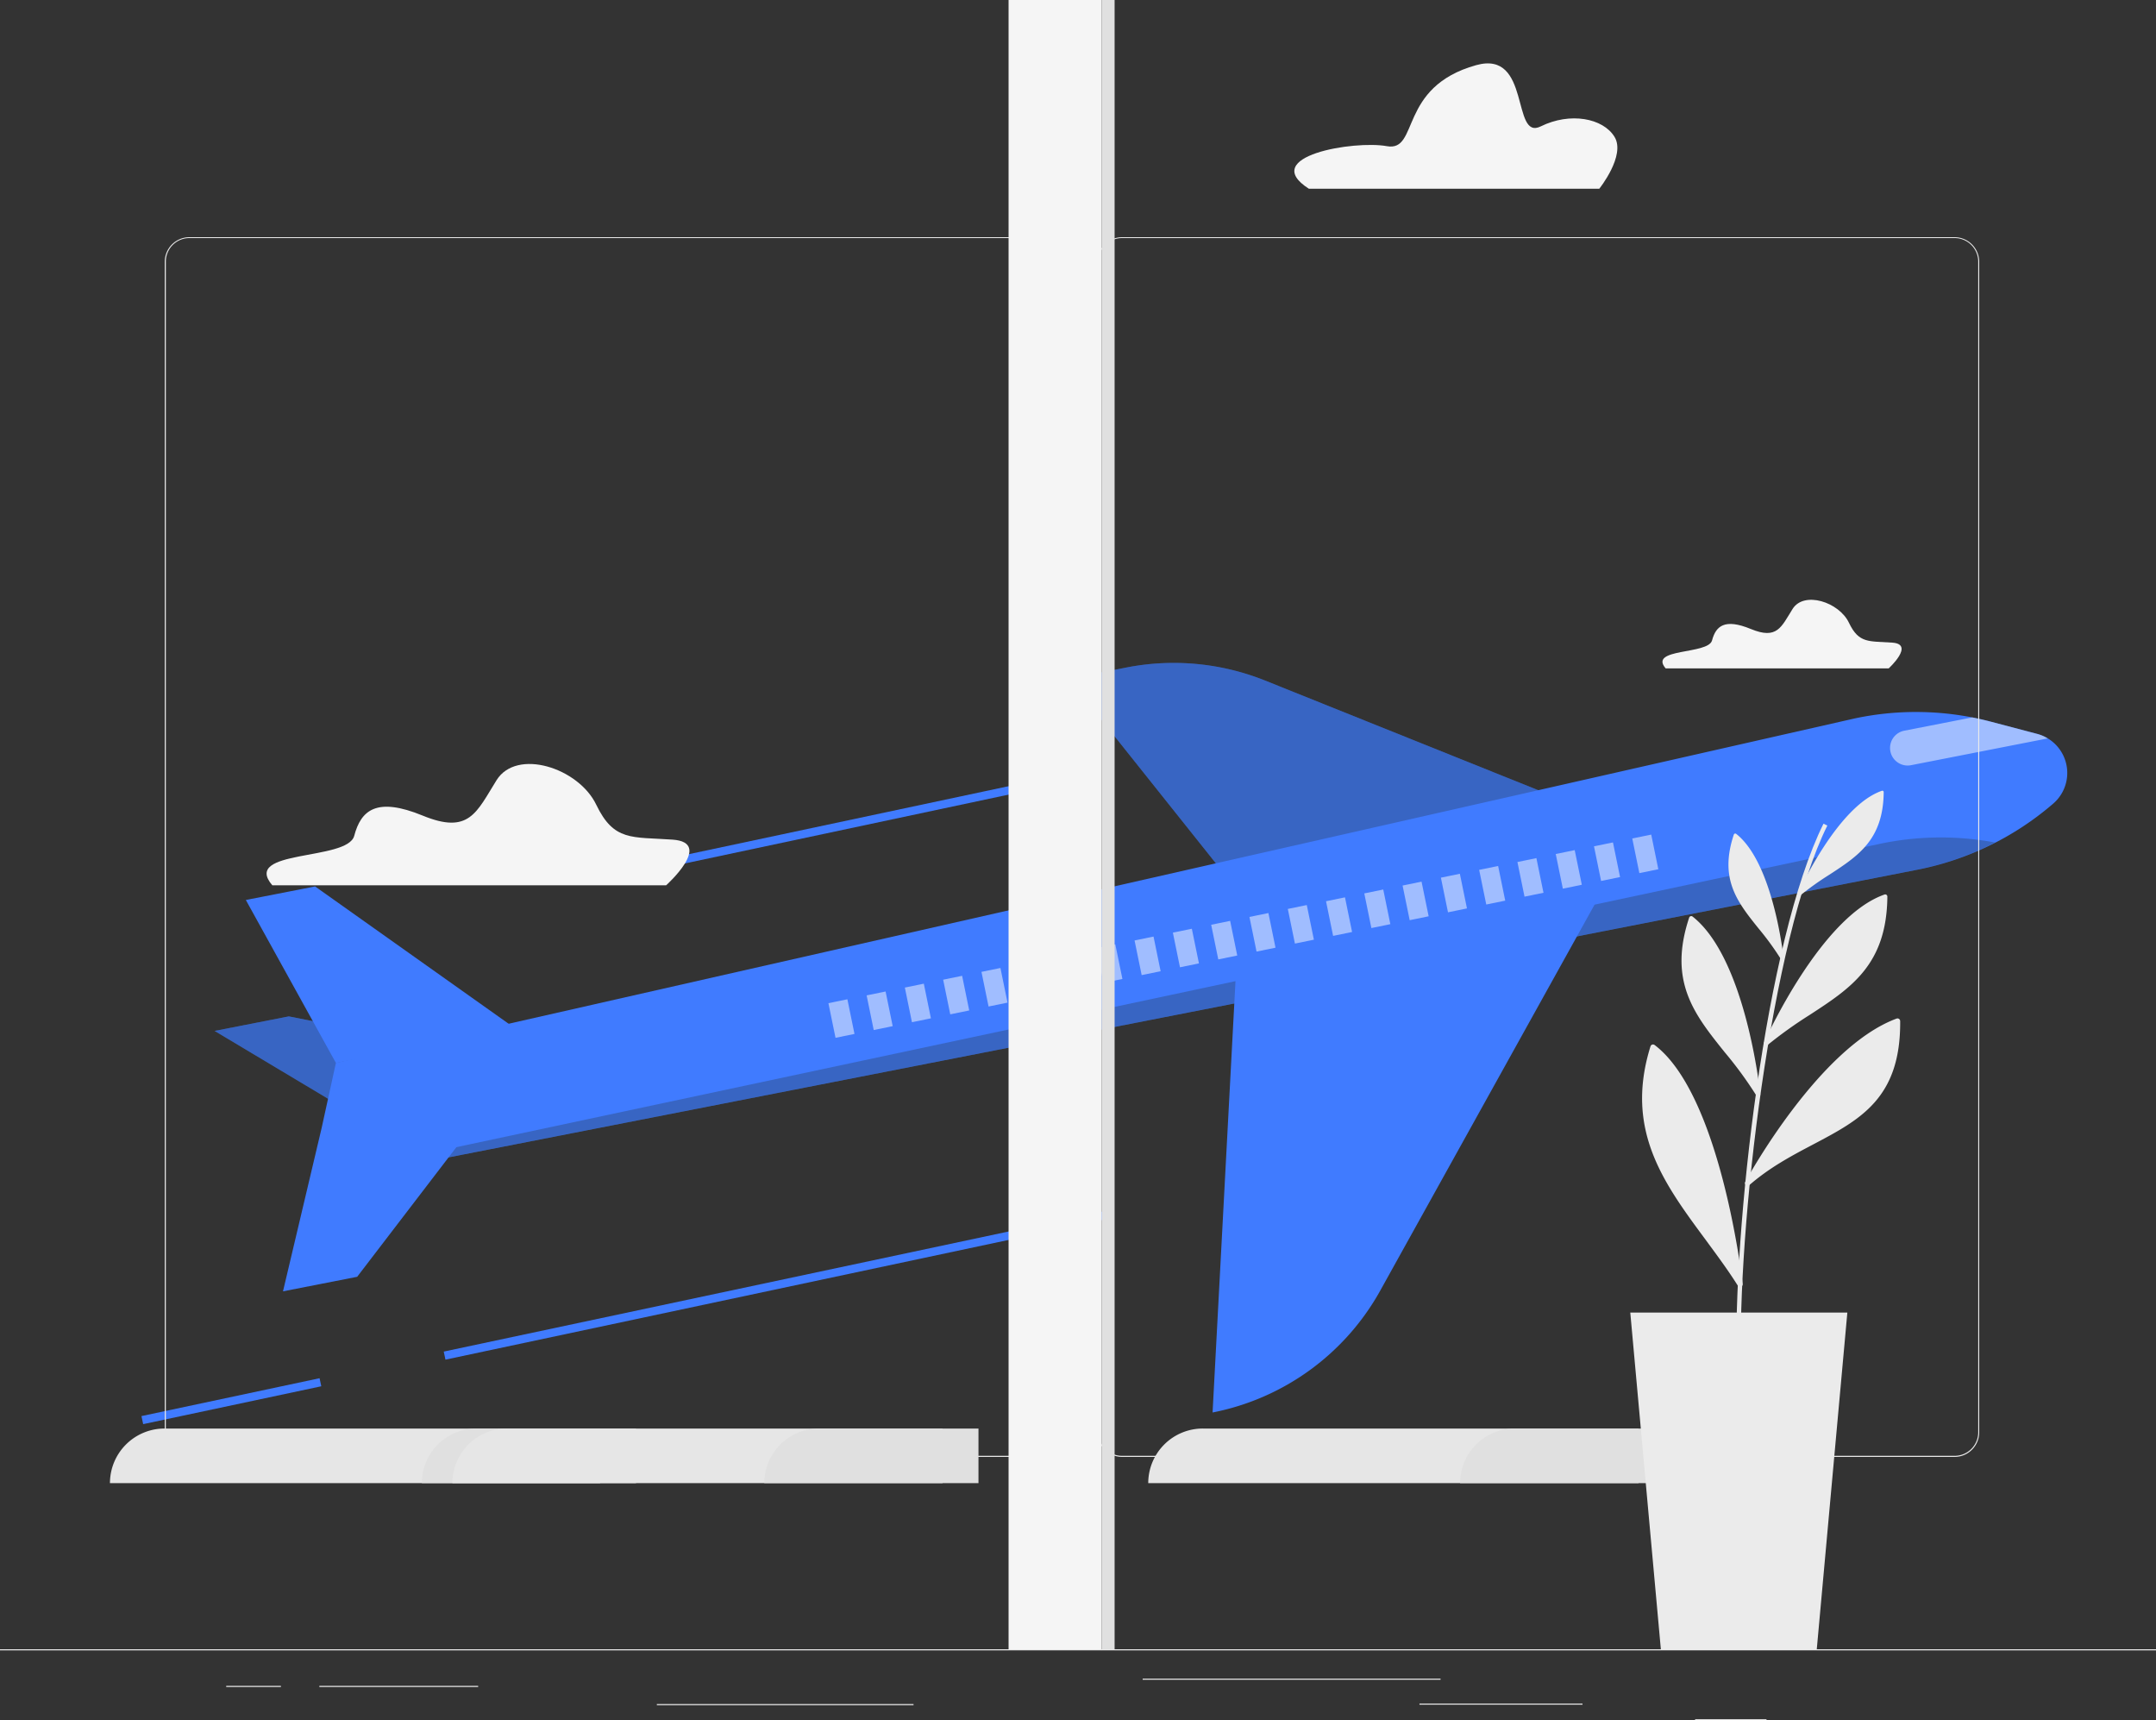 <svg xmlns="http://www.w3.org/2000/svg" viewBox="0 0 500 398.87"><rect x="0" y="0" width="500" height="398.87" fill="#333333" stroke="none"/><defs><style>.cls-1{fill:#407bff;}.cls-2{fill:#263238;opacity:0.3;}.cls-3,.cls-5{opacity:0.5;}.cls-4,.cls-5{fill:#fff;}.cls-6{fill:#ebebeb;}.cls-7{fill:#f5f5f5;}.cls-8{fill:#e0e0e0;}.cls-9{fill:#e6e6e6;}</style></defs><title>foto4</title><g id="Plane"><polygon class="cls-1" points="79.33 256.7 49.77 239.03 66.98 235.66 112.79 244.75 79.33 256.7"/><polygon class="cls-2" points="79.33 256.7 49.77 239.03 66.98 235.66 112.79 244.75 79.33 256.7"/><path class="cls-1" d="M283.86,202.54l-36-45.15,13.31-2.61a57,57,0,0,1,32.19,3L363,185.73Z"/><path class="cls-2" d="M283.86,202.54l-36-45.15,13.31-2.61a57,57,0,0,1,32.19,3L363,185.73Z"/><path class="cls-1" d="M472.43,170.15l-10.68-2.81a68.27,68.27,0,0,0-31.68-.75L77.9,246.45l-3.33,15.18,13.74,9.8,356.31-69.77a68.34,68.34,0,0,0,31.55-15.34A9.38,9.38,0,0,0,472.43,170.15Z"/><rect class="cls-1" x="101.39" y="296.97" width="157.62" height="1.91" transform="translate(-58.01 43.98) rotate(-12)"/><rect class="cls-1" x="135.75" y="192.25" width="102.74" height="1.91" transform="translate(-36.08 43.13) rotate(-12)"/><rect class="cls-1" x="32.55" y="323.92" width="42.23" height="1.91" transform="translate(-66.38 18.26) rotate(-12)"/><path class="cls-2" d="M435.78,195.69,87.72,269.84a14.76,14.76,0,0,0-4.52,1.75,15.79,15.79,0,0,0,5.12-.17l356.29-69.77A68.18,68.18,0,0,0,461.39,196l1.31-.65A68.16,68.16,0,0,0,435.78,195.69Z"/><polygon class="cls-1" points="74.57 261.63 65.63 299.41 82.83 296.04 114.15 255.13 74.57 261.63"/><polygon class="cls-1" points="77.9 246.45 57.01 208.67 73.07 205.53 119.33 238.34 77.9 246.45"/><path class="cls-1" d="M287,218.5l-5.79,109h0a57,57,0,0,0,38.89-28.27l54.36-97.87Z"/><g class="cls-3"><rect class="cls-4" x="192.89" y="232.06" width="4.49" height="8.2" transform="translate(-43.46 44.02) rotate(-11.59)"/><rect class="cls-4" x="201.77" y="230.24" width="4.49" height="8.2" transform="translate(-42.9 45.74) rotate(-11.58)"/><rect class="cls-4" x="210.64" y="228.42" width="4.49" height="8.2" transform="translate(-42.36 47.49) rotate(-11.58)"/><rect class="cls-4" x="219.52" y="226.6" width="4.49" height="8.2" transform="translate(-41.81 49.23) rotate(-11.58)"/><rect class="cls-4" x="228.4" y="224.78" width="4.49" height="8.2" transform="translate(-41.26 50.98) rotate(-11.58)"/><rect class="cls-4" x="237.28" y="222.96" width="4.49" height="8.2" transform="translate(-40.72 52.73) rotate(-11.58)"/><rect class="cls-4" x="246.16" y="221.14" width="4.49" height="8.2" transform="translate(-40.17 54.47) rotate(-11.58)"/><rect class="cls-4" x="255.03" y="219.32" width="4.49" height="8.2" transform="translate(-39.64 56.24) rotate(-11.59)"/><rect class="cls-4" x="263.91" y="217.5" width="4.49" height="8.2" transform="translate(-39.08 57.96) rotate(-11.58)"/><rect class="cls-4" x="272.79" y="215.68" width="4.49" height="8.2" transform="translate(-38.53 59.71) rotate(-11.58)"/><rect class="cls-4" x="281.67" y="213.86" width="4.49" height="8.2" transform="translate(-37.98 61.45) rotate(-11.58)"/><rect class="cls-4" x="290.55" y="212.04" width="4.49" height="8.2" transform="translate(-37.44 63.2) rotate(-11.58)"/><rect class="cls-4" x="299.43" y="210.22" width="4.49" height="8.2" transform="translate(-36.9 64.97) rotate(-11.59)"/><rect class="cls-4" x="308.3" y="208.4" width="4.49" height="8.2" transform="translate(-36.34 66.69) rotate(-11.58)"/><rect class="cls-4" x="317.18" y="206.58" width="4.49" height="8.2" transform="translate(-35.8 68.44) rotate(-11.58)"/><rect class="cls-4" x="326.06" y="204.76" width="4.49" height="8.2" transform="translate(-35.25 70.18) rotate(-11.58)"/><rect class="cls-4" x="334.94" y="202.94" width="4.49" height="8.2" transform="translate(-34.7 71.92) rotate(-11.58)"/><rect class="cls-4" x="343.82" y="201.12" width="4.49" height="8.2" transform="translate(-34.16 73.68) rotate(-11.58)"/><rect class="cls-4" x="352.69" y="199.3" width="4.49" height="8.2" transform="translate(-33.61 75.42) rotate(-11.58)"/><rect class="cls-4" x="361.57" y="197.48" width="4.49" height="8.2" transform="translate(-33.08 77.2) rotate(-11.59)"/><rect class="cls-4" x="370.45" y="195.66" width="4.49" height="8.2" transform="translate(-32.52 78.91) rotate(-11.58)"/><rect class="cls-4" x="379.33" y="193.84" width="4.49" height="8.2" transform="translate(-31.98 80.66) rotate(-11.58)"/></g><path class="cls-5" d="M472.43,170.16l-10.7-2.82c-1.43-.37-2.88-.72-4.35-1l-15.76,3.08a4.07,4.07,0,0,0,1.56,8l31.7-6.21A8.83,8.83,0,0,0,472.43,170.16Z"/></g><g id="Background_Complete" data-name="Background Complete"><rect class="cls-6" y="382.4" width="500" height="0.25"/><rect class="cls-6" x="393.11" y="398.62" width="16.56" height="0.25"/><rect class="cls-6" x="329.19" y="394.99" width="37.81" height="0.25"/><rect class="cls-6" x="265" y="389.21" width="69.08" height="0.25"/><rect class="cls-6" x="52.46" y="390.89" width="12.69" height="0.25"/><rect class="cls-6" x="74.06" y="390.89" width="36.83" height="0.25"/><rect class="cls-6" x="152.33" y="395.11" width="59.53" height="0.25"/><path class="cls-6" d="M237,337.8H43.91a5.71,5.71,0,0,1-5.7-5.71V60.66A5.71,5.71,0,0,1,43.91,55H237a5.71,5.71,0,0,1,5.71,5.71V332.09A5.71,5.71,0,0,1,237,337.8ZM43.91,55.2a5.46,5.46,0,0,0-5.45,5.46V332.09a5.46,5.46,0,0,0,5.45,5.46H237a5.47,5.47,0,0,0,5.46-5.46V60.66A5.47,5.47,0,0,0,237,55.2Z"/><path class="cls-6" d="M453.31,337.8H260.21a5.72,5.72,0,0,1-5.71-5.71V60.66A5.72,5.72,0,0,1,260.21,55h193.1A5.71,5.71,0,0,1,459,60.66V332.09A5.71,5.71,0,0,1,453.31,337.8ZM260.21,55.2a5.47,5.47,0,0,0-5.46,5.46V332.09a5.47,5.47,0,0,0,5.46,5.46h193.1a5.47,5.47,0,0,0,5.46-5.46V60.66a5.47,5.47,0,0,0-5.46-5.46Z"/><rect class="cls-7" x="233.9" width="21.56" height="382.4"/><rect class="cls-8" x="255.46" width="3.03" height="382.4" transform="translate(513.95 382.4) rotate(180)"/><path class="cls-9" d="M139.17,343.88H25.5a12.66,12.66,0,0,1,12.67-12.66h101Z"/><path class="cls-8" d="M147.5,343.88H97.83a12.66,12.66,0,0,1,12.67-12.66h37Z"/><path class="cls-9" d="M218.59,343.88H104.92a12.66,12.66,0,0,1,12.67-12.66h101Z"/><path class="cls-8" d="M226.92,343.88H177.25a12.66,12.66,0,0,1,12.67-12.66h37Z"/><path class="cls-9" d="M380,343.88H266.29A12.66,12.66,0,0,1,279,331.22H380Z"/><path class="cls-8" d="M388.29,343.88H338.62a12.66,12.66,0,0,1,12.67-12.66h37Z"/><polygon class="cls-6" points="428.42 304.33 378.08 304.33 385.17 382.4 421.33 382.4 428.42 304.33"/><path class="cls-6" d="M402.75,317.35c-.92-32.3,6.63-99.17,20.14-126.37l.89.44c-13,26.12-21,93.33-20,125.9Z"/><path class="cls-6" d="M407.75,253.76s-3.31-31.27-15.53-40.86C385.67,232.64,399.09,239.44,407.75,253.76Z"/><path class="cls-6" d="M407.75,254.26a.51.51,0,0,1-.43-.24A90.94,90.94,0,0,0,400,244c-7.07-8.81-13.18-16.43-8.26-31.25a.5.5,0,0,1,.33-.32.49.49,0,0,1,.45.08c12.25,9.62,15.58,39.92,15.71,41.21a.48.48,0,0,1-.33.52Zm-15.28-40.51c-4.33,13.85,1.54,21.17,8.32,29.62,2.07,2.58,4.2,5.23,6.17,8.22C406,244.43,402.1,222,392.47,213.75Z"/><path class="cls-6" d="M409.56,241.91s13-28.91,27.64-34C437,228.68,422.39,231.17,409.56,241.91Z"/><path class="cls-6" d="M409.56,242.41a.49.49,0,0,1-.45-.7c.53-1.19,13.22-29.17,27.92-34.3a.5.5,0,0,1,.46.06.52.52,0,0,1,.21.41c-.14,15.79-8.42,21.19-18,27.43a100,100,0,0,0-9.79,7A.57.57,0,0,1,409.56,242.41Zm27.13-33.8c-11.82,4.74-22.56,25.08-25.73,31.54,2.73-2.12,5.49-3.92,8.18-5.67C428.34,228.48,436.3,223.3,436.69,208.61Z"/><path class="cls-6" d="M403.54,297.77s-5-43.5-20.18-55C375.76,267.1,392.63,280.43,403.54,297.77Z"/><path class="cls-6" d="M403.54,298.38a.6.6,0,0,1-.52-.28c-2.33-3.71-5-7.28-7.53-10.73-9.66-13.06-18.78-25.38-12.72-44.77a.61.61,0,0,1,.4-.4.63.63,0,0,1,.56.1c15.2,11.51,20.21,53.61,20.42,55.4a.62.62,0,0,1-.41.65A.69.69,0,0,1,403.54,298.38Zm-19.86-54.55c-5.34,18.3,3.47,30.21,12.79,42.81,2,2.76,4.14,5.59,6.1,8.52C401.21,285.71,395.82,254,383.68,243.83Z"/><path class="cls-6" d="M405.29,274.32s16.91-31,34.76-37.58C440.28,262.21,420.76,260.89,405.29,274.32Z"/><path class="cls-6" d="M405.29,274.93a.59.59,0,0,1-.39-.14.61.61,0,0,1-.15-.77c.69-1.27,17.23-31.26,35.09-37.85a.62.62,0,0,1,.83.57c.16,17.89-9.25,22.85-20.14,28.59-4.95,2.61-10.06,5.3-14.84,9.45A.62.62,0,0,1,405.29,274.93Zm34.15-37.29c-13.95,5.76-27.37,26.47-32,34.11a88,88,0,0,1,12.48-7.5C430.31,258.79,439.27,254.06,439.44,237.64Z"/><path class="cls-6" d="M413.25,222.13s-2.3-21.81-10.83-28.5C397.85,207.4,407.21,212.15,413.25,222.13Z"/><path class="cls-6" d="M413.25,222.48a.34.34,0,0,1-.29-.17,65.62,65.62,0,0,0-5.1-7c-4.94-6.15-9.2-11.46-5.77-21.8a.37.37,0,0,1,.23-.23.37.37,0,0,1,.32.06c8.54,6.71,10.87,27.85,11,28.75a.34.34,0,0,1-.23.36A.25.25,0,0,1,413.25,222.48ZM402.6,194.22c-3,9.67,1.07,14.77,5.8,20.66,1.45,1.8,2.93,3.66,4.31,5.74C412,215.63,409.31,200,402.6,194.22Z"/><path class="cls-6" d="M417.22,207.44s9-20.16,19.28-23.74C436.37,198.21,426.17,200,417.22,207.44Z"/><path class="cls-6" d="M417.22,207.79a.33.33,0,0,1-.21-.07.36.36,0,0,1-.11-.42c.38-.83,9.23-20.34,19.48-23.93a.36.36,0,0,1,.32,0,.33.33,0,0,1,.15.29c-.1,11-5.88,14.77-12.57,19.13a68.62,68.62,0,0,0-6.83,4.87A.34.34,0,0,1,417.22,207.79Zm18.92-23.58c-8.24,3.31-15.74,17.5-17.95,22,1.91-1.48,3.84-2.73,5.71-4C430.32,198.08,435.88,194.46,436.14,184.21Z"/><path class="cls-7" d="M156,194.68c-9.51-.67-13.62.44-17.73-8.11s-18.45-13.14-23.11-5.68-6.34,12.64-17.12,8.22-14.33-1.21-15.89,4.68-26.22,3.05-19,11.47h91.34S165.55,195.35,156,194.68Z"/><path class="cls-7" d="M438.8,149c-5.38-.38-7.7.25-10-4.59s-10.44-7.44-13.08-3.22-3.58,7.16-9.68,4.65-8.11-.68-9,2.65-14.84,1.73-10.75,6.49H438S444.18,149.34,438.8,149Z"/><path class="cls-7" d="M374.42,31.72c-2.67-4.34-10.3-5.78-17.12-2.41s-2.18-17.75-14.94-14.21c-18.22,5.06-13.15,20.17-20.74,18.79s-29.85,2.32-18.08,9.87h67.35S377.08,36.05,374.42,31.72Z"/></g></svg>